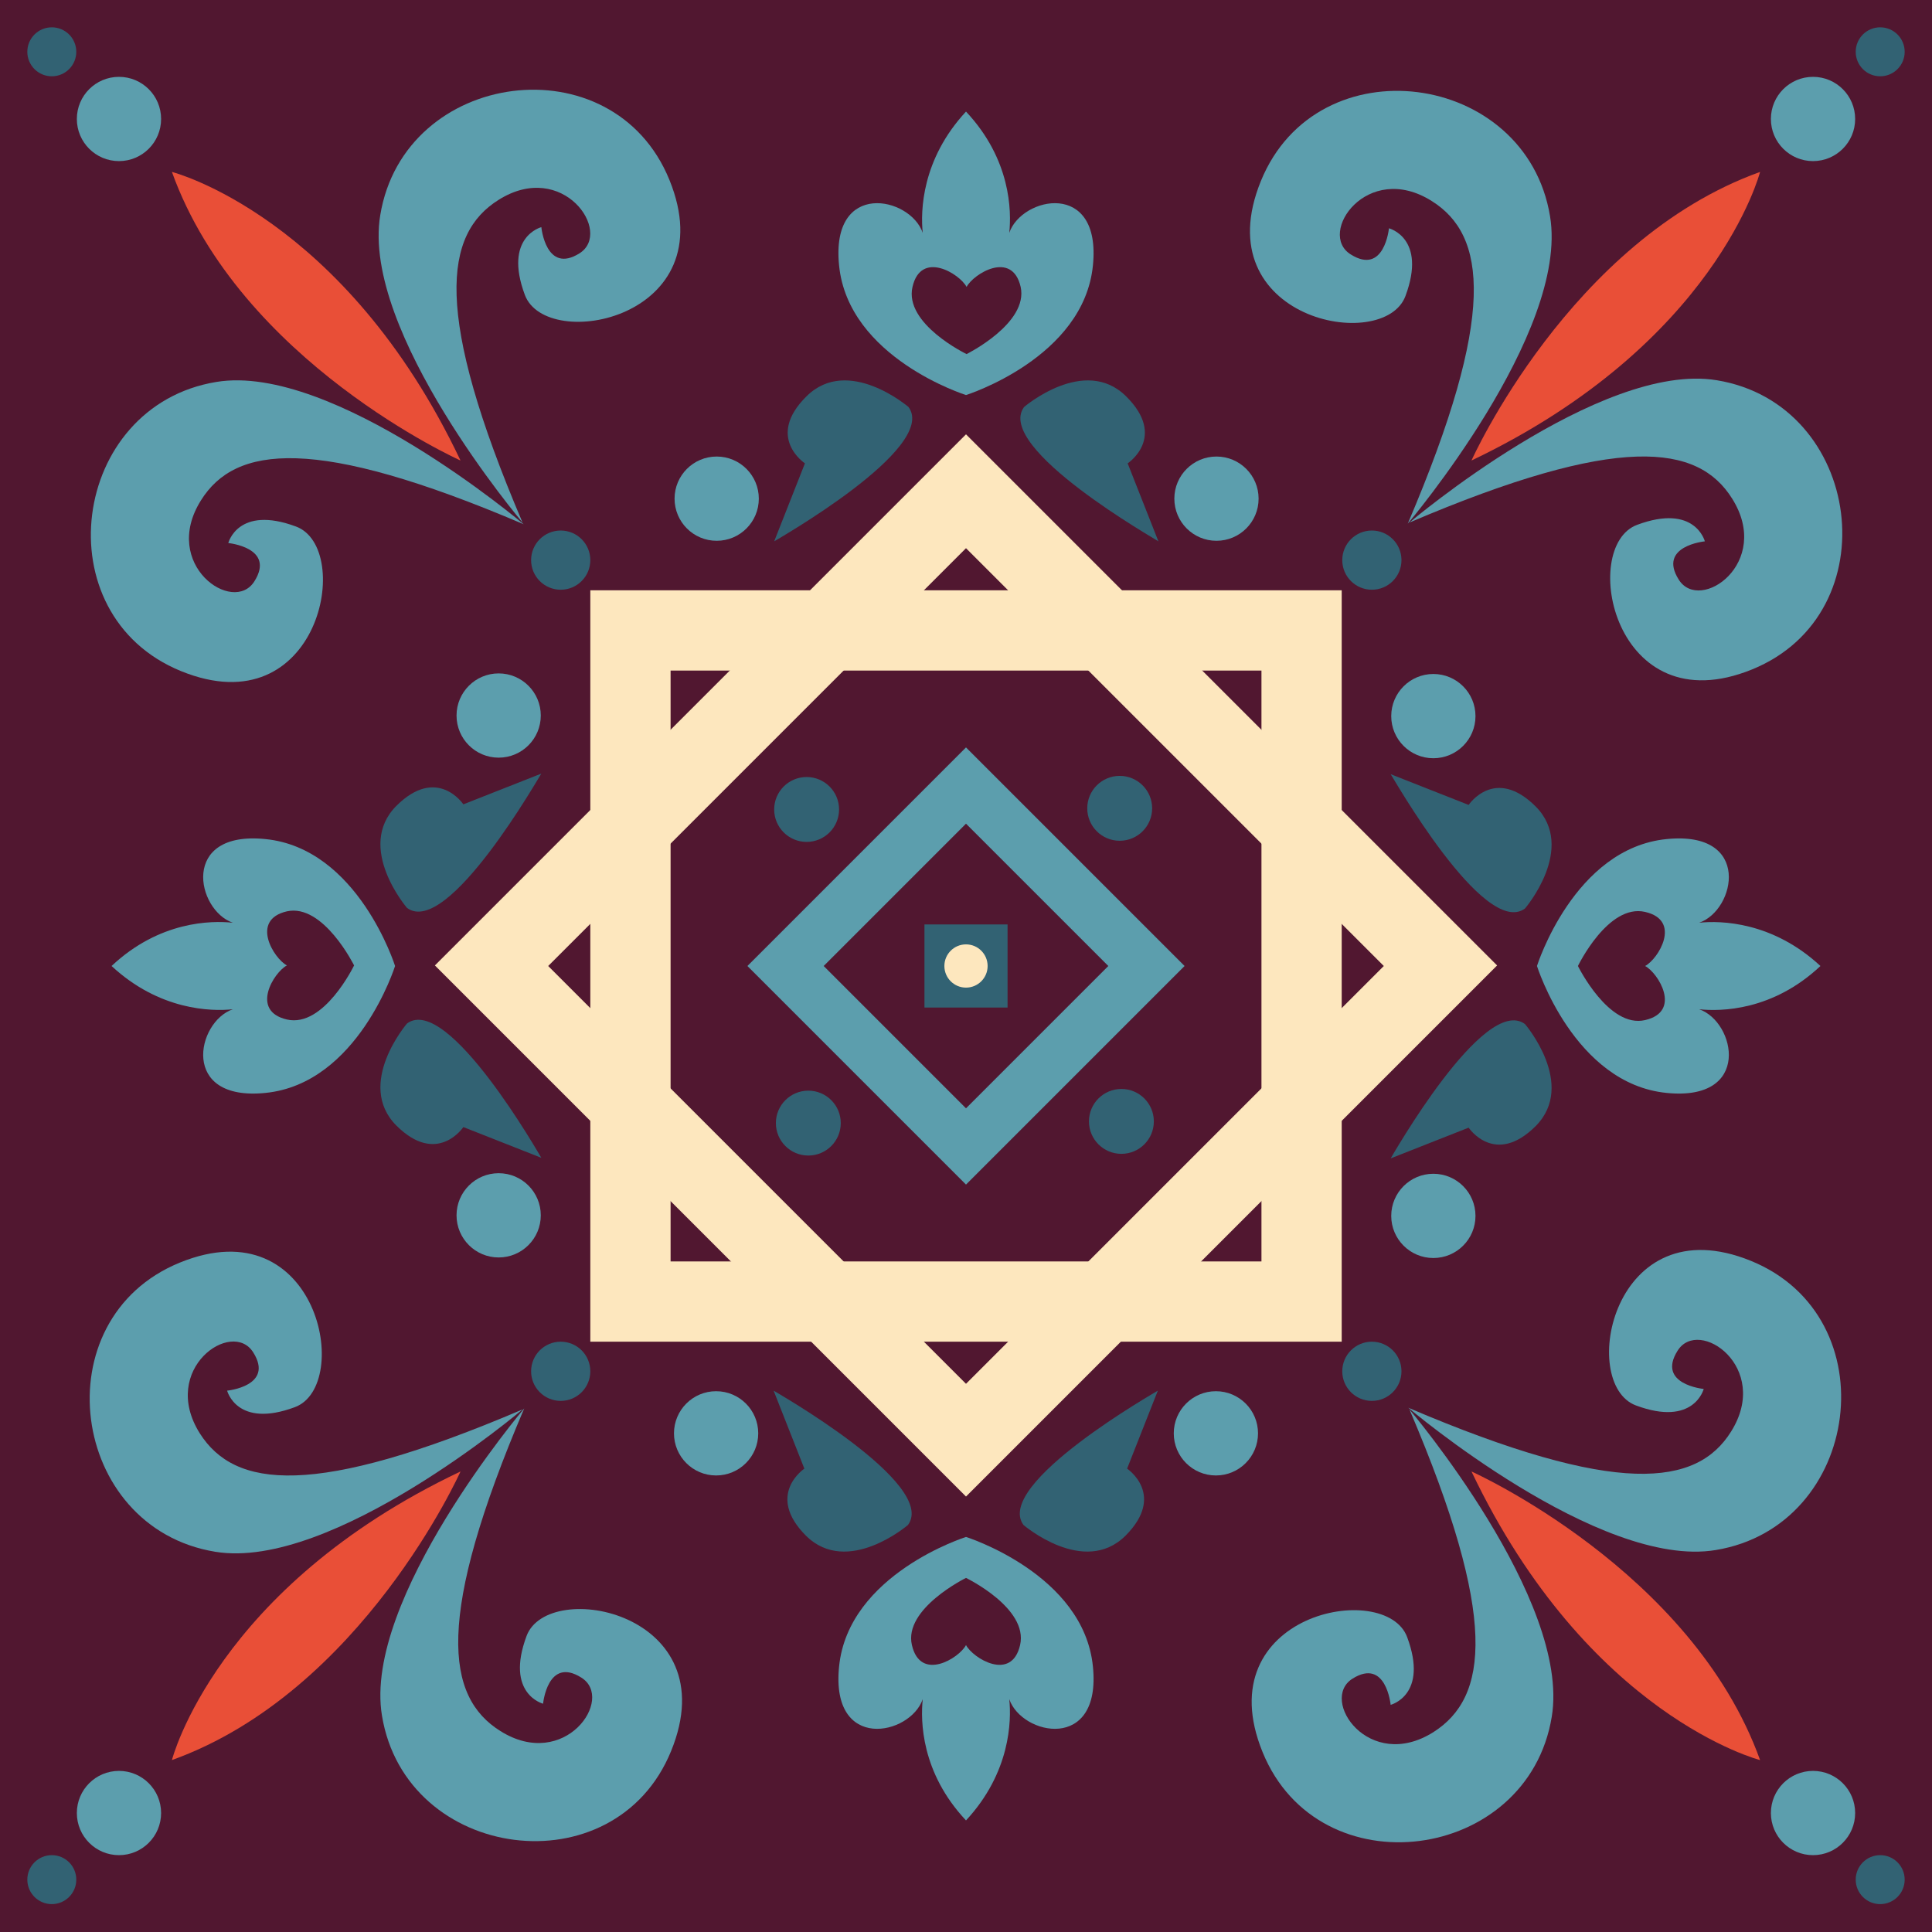 <?xml version="1.0" encoding="UTF-8" standalone="no"?>
<svg
   xmlns:dc="http://purl.org/dc/elements/1.1/"
   xmlns:cc="http://creativecommons.org/ns#"
   xmlns:rdf="http://www.w3.org/1999/02/22-rdf-syntax-ns#"
   xmlns:svg="http://www.w3.org/2000/svg"
   xmlns="http://www.w3.org/2000/svg"
   xmlns:sodipodi="http://sodipodi.sourceforge.net/DTD/sodipodi-0.dtd"
   xmlns:inkscape="http://www.inkscape.org/namespaces/inkscape"
   width="89.8mm"
   height="89.8mm"
   viewBox="0 0 89.8 89.8"
   version="1.1"
   id="svg10037"
   inkscape:version="1.0.1 (3bc2e813f5, 2020-09-07)"
   sodipodi:docname="ceremony_12.svg">
  <defs
     id="defs10031" />
  <sodipodi:namedview
     id="base"
     pagecolor="#ffffff"
     bordercolor="#666666"
     borderopacity="1.0"
     inkscape:pageopacity="0.0"
     inkscape:pageshadow="2"
     inkscape:zoom="4.0542133"
     inkscape:cx="164.15022"
     inkscape:cy="169.7"
     inkscape:document-units="mm"
     inkscape:current-layer="layer1"
     inkscape:document-rotation="0"
     showgrid="false"
     fit-margin-top="0"
     fit-margin-left="0"
     fit-margin-right="0"
     fit-margin-bottom="0"
     inkscape:window-width="2560"
     inkscape:window-height="1566"
     inkscape:window-x="0"
     inkscape:window-y="0"
     inkscape:window-maximized="1" />
  <g
     inkscape:label="Layer 1"
     inkscape:groupmode="layer"
     id="layer1"
     transform="translate(112.936,106.888)">
    <rect
       x="-112.936"
       y="-106.888"
       fill="#f1f2f2"
       width="89.8"
       height="89.8"
       id="rect4826"
       style="stroke-width:0.265;fill:#511730" />
    <g
       id="g11084"
       style="fill:#fde7be">
      <path
         fill="#3069b3"
         d="m -68.036,-86.7 -24.686,24.686 24.686,24.686 24.686,-24.686 z m -19.42,24.712 19.42,-19.42 19.42,19.42 -19.42,19.42 z"
         id="path4828"
         style="stroke-width:0.265;fill:#fde7be" />
      <path
         fill="#3069b3"
         d="M -50.573,-79.451 H -85.498 V -44.526 h 34.925 z m -31.194,3.731 h 27.464 v 27.464 h -27.464 z"
         id="path4830"
         style="stroke-width:0.265;fill:#fde7be" />
    </g>
    <path
       fill="#3069b3"
       d="m -68.036,-72.148 -10.16,10.16 10.16,10.16 10.16,-10.16 z m -6.615,10.16 6.615,-6.615 6.615,6.615 -6.615,6.615 z"
       id="path4832"
       style="stroke-width:0.265;fill:#5c9ead" />
    <rect
       x="-69.967"
       y="-63.92"
       fill="#3069b3"
       width="3.863"
       height="3.863"
       id="rect4834"
       style="stroke-width:0.265;fill:#326273" />
    <g
       id="g11080"
       style="fill:#326273">
      <circle
         fill="#3069b3"
         cx="-75.444"
         cy="-69.264"
         r="1.508"
         id="circle4838"
         style="stroke-width:0.265;fill:#326273" />
      <circle
         fill="#3069b3"
         cx="-60.892"
         cy="-69.317"
         r="1.508"
         id="circle4840"
         style="stroke-width:0.265;fill:#326273" />
      <circle
         fill="#3069b3"
         cx="-60.813"
         cy="-54.765"
         r="1.508"
         id="circle4842"
         style="stroke-width:0.265;fill:#326273" />
      <circle
         fill="#3069b3"
         cx="-75.365"
         cy="-54.686"
         r="1.508"
         id="circle4844"
         style="stroke-width:0.265;fill:#326273" />
    </g>
    <g
       id="g11120"
       style="fill:#326273">
      <path
         fill="#3069b3"
         d="m -70.708,-87.97 c 0,0 -2.805,-2.408 -4.736,-0.503 -1.931,1.905 -0.079,3.122 -0.079,3.122 l -1.429,3.625 c 0.026,-0.026 7.646,-4.339 6.244,-6.244 z"
         id="path4848"
         style="stroke-width:0.265;fill:#326273" />
      <path
         fill="#3069b3"
         d="m -65.337,-87.97 c 0,0 2.805,-2.408 4.736,-0.503 1.931,1.905 0.079,3.122 0.079,3.122 l 1.429,3.625 c 0,-0.026 -7.646,-4.339 -6.244,-6.244 z"
         id="path4850"
         style="stroke-width:0.265;fill:#326273" />
      <path
         fill="#3069b3"
         d="m -42.054,-64.66 c 0,0 2.408,-2.805 0.503,-4.736 -1.905,-1.905 -3.122,-0.079 -3.122,-0.079 l -3.625,-1.429 c 0.026,0 4.339,7.646 6.244,6.244 z"
         id="path4864"
         style="stroke-width:0.265;fill:#326273" />
      <path
         fill="#3069b3"
         d="m -42.054,-59.289 c 0,0 2.408,2.805 0.503,4.736 -1.905,1.905 -3.122,0.079 -3.122,0.079 l -3.625,1.429 c 0.026,-0.026 4.339,-7.646 6.244,-6.244 z"
         id="path4866"
         style="stroke-width:0.265;fill:#326273" />
      <path
         fill="#3069b3"
         d="m -65.363,-36.006 c 0,0 2.805,2.408 4.736,0.503 1.905,-1.905 0.079,-3.122 0.079,-3.122 l 1.429,-3.625 c -0.026,0.026 -7.646,4.339 -6.244,6.244 z"
         id="path4880"
         style="stroke-width:0.265;fill:#326273" />
      <path
         fill="#3069b3"
         d="m -70.734,-36.006 c 0,0 -2.805,2.408 -4.736,0.503 -1.905,-1.905 -0.079,-3.122 -0.079,-3.122 l -1.429,-3.625 c 0.026,0.026 7.646,4.339 6.244,6.244 z"
         id="path4882"
         style="stroke-width:0.265;fill:#326273" />
      <path
         fill="#3069b3"
         d="m -94.018,-59.316 c 0,0 -2.408,2.805 -0.503,4.736 1.905,1.905 3.122,0.079 3.122,0.079 l 3.625,1.429 c -0.026,-0.026 -4.339,-7.646 -6.244,-6.244 z"
         id="path4896"
         style="stroke-width:0.265;fill:#326273" />
      <path
         fill="#3069b3"
         d="m -94.018,-64.687 c 0,0 -2.408,-2.805 -0.503,-4.736 1.905,-1.905 3.122,-0.079 3.122,-0.079 l 3.625,-1.429 c -0.026,0 -4.339,7.646 -6.244,6.244 z"
         id="path4898"
         style="stroke-width:0.265;fill:#326273" />
    </g>
    <g
       id="g11126"
       style="fill:#5c9ead">
      <path
         fill="#3069b3"
         d="m -66.025,-96.066 c 0.106,-1.005 0.079,-3.413 -2.011,-5.636 -2.064,2.223 -2.117,4.63 -2.011,5.636 -0.582,-1.693 -4.286,-2.461 -3.889,1.508 0.423,4.313 5.9,6.032 5.9,6.032 0,0 5.477,-1.72 5.9,-6.032 0.397,-3.969 -3.307,-3.201 -3.889,-1.508 z m -1.984,5.636 c 0,0 -2.91,-1.402 -2.514,-3.122 0.397,-1.72 2.196,-0.609 2.514,0 0.318,-0.609 2.117,-1.72 2.514,0 0.37,1.693 -2.514,3.122 -2.514,3.122 z"
         id="path4854"
         style="stroke-width:0.265;fill:#5c9ead" />
      <path
         fill="#3069b3"
         d="m -33.957,-59.977 c 1.005,0.106 3.413,0.079 5.636,-2.011 -2.223,-2.064 -4.63,-2.117 -5.636,-2.011 1.693,-0.582 2.461,-4.286 -1.508,-3.889 -4.313,0.423 -6.032,5.9 -6.032,5.9 0,0 1.72,5.477 6.032,5.9 3.969,0.397 3.201,-3.307 1.508,-3.889 z m -5.636,-2.011 c 0,0 1.402,-2.91 3.122,-2.514 1.72,0.397 0.609,2.196 0,2.514 0.609,0.318 1.72,2.117 0,2.514 -1.693,0.397 -3.122,-2.514 -3.122,-2.514 z"
         id="path4870"
         style="stroke-width:0.265;fill:#5c9ead" />
      <path
         fill="#3069b3"
         d="m -70.047,-27.91 c -0.106,1.005 -0.079,3.413 2.011,5.636 2.064,-2.223 2.117,-4.63 2.011,-5.636 0.582,1.693 4.286,2.461 3.889,-1.508 -0.423,-4.313 -5.9,-6.032 -5.9,-6.032 0,0 -5.477,1.72 -5.9,6.032 -0.397,3.969 3.307,3.201 3.889,1.508 z m 2.011,-5.636 c 0,0 2.91,1.402 2.514,3.122 -0.397,1.72 -2.196,0.609 -2.514,0 -0.318,0.609 -2.117,1.72 -2.514,0 -0.397,-1.693 2.514,-3.122 2.514,-3.122 z"
         id="path4886"
         style="stroke-width:0.265;fill:#5c9ead" />
      <path
         fill="#3069b3"
         d="m -102.114,-63.999 c -1.005,-0.106 -3.413,-0.079 -5.636,2.011 2.223,2.064 4.63,2.117 5.636,2.011 -1.693,0.582 -2.461,4.286 1.508,3.889 4.313,-0.423 6.033,-5.9 6.033,-5.9 0,0 -1.72,-5.477 -6.033,-5.9 -3.969,-0.397 -3.201,3.307 -1.508,3.889 z m 5.636,1.984 c 0,0 -1.402,2.91 -3.122,2.514 -1.72,-0.397 -0.609,-2.196 0,-2.514 -0.609,-0.318 -1.72,-2.117 0,-2.514 1.693,-0.37 3.122,2.514 3.122,2.514 z"
         id="path4902"
         style="stroke-width:0.265;fill:#5c9ead" />
    </g>
    <g
       id="g11102"
       style="fill:#5c9ead">
      <circle
         fill="#3069b3"
         cx="-79.624"
         cy="-83.71"
         r="1.958"
         id="circle4856"
         style="stroke-width:0.265;fill:#5c9ead" />
      <circle
         fill="#3069b3"
         cx="-56.394"
         cy="-83.71"
         r="1.958"
         id="circle4858"
         style="stroke-width:0.265;fill:#5c9ead" />
      <circle
         fill="#3069b3"
         cx="-46.313"
         cy="-73.603"
         r="1.958"
         id="circle4872"
         style="stroke-width:0.265;fill:#5c9ead" />
      <circle
         fill="#3069b3"
         cx="-46.313"
         cy="-50.373"
         r="1.958"
         id="circle4874"
         style="stroke-width:0.265;fill:#5c9ead" />
      <circle
         fill="#3069b3"
         cx="-56.421"
         cy="-40.266"
         r="1.958"
         id="circle4888"
         style="stroke-width:0.265;fill:#5c9ead" />
      <circle
         fill="#3069b3"
         cx="-79.651"
         cy="-40.266"
         r="1.958"
         id="circle4890"
         style="stroke-width:0.265;fill:#5c9ead" />
      <circle
         fill="#3069b3"
         cx="-89.758"
         cy="-50.399"
         r="1.958"
         id="circle4904"
         style="stroke-width:0.265;fill:#5c9ead" />
      <circle
         fill="#3069b3"
         cx="-89.758"
         cy="-73.63"
         r="1.958"
         id="circle4906"
         style="stroke-width:0.265;fill:#5c9ead" />
    </g>
    <circle
       fill="#3069b3"
       cx="-68.036"
       cy="-61.988"
       r="1.005"
       id="circle4916"
       style="stroke-width:0.265;fill:#fde7be" />
    <g
       id="g11136"
       style="fill:#5c9ead">
      <path
         fill="#3069b3"
         d="m -88.647,-82.599 c 0,0 -7.514,-8.864 -6.615,-14.287 1.111,-6.773 10.821,-8.07 13.441,-1.64 2.619,6.429 -5.715,8.043 -6.72,5.345 -1.005,-2.699 0.767,-3.149 0.767,-3.149 0,0 0.212,2.196 1.773,1.217 1.561,-0.979 -0.767,-4.366 -3.757,-2.487 -2.54,1.587 -3.043,5.265 1.111,15.002 z"
         id="path4918"
         style="fill:#5c9ead;stroke-width:0.265" />
      <path
         fill="#3069b3"
         d="m -88.594,-82.52 c 0,0 -8.864,-7.514 -14.287,-6.615 -6.773,1.111 -8.07,10.821 -1.64,13.441 6.429,2.619 8.043,-5.715 5.345,-6.72 -2.699,-1.005 -3.149,0.767 -3.149,0.767 0,0 2.196,0.212 1.217,1.773 -0.979,1.587 -4.366,-0.767 -2.487,-3.757 1.587,-2.54 5.265,-3.043 15.002,1.111 z"
         id="path4920"
         style="fill:#5c9ead;stroke-width:0.265" />
      <path
         fill="#3069b3"
         d="m -47.425,-82.599 c 0,0 8.864,-7.514 14.287,-6.615 6.773,1.111 8.07,10.821 1.64,13.441 -6.429,2.619 -8.043,-5.715 -5.345,-6.72 2.699,-1.005 3.149,0.767 3.149,0.767 0,0 -2.196,0.212 -1.217,1.773 0.979,1.587 4.366,-0.767 2.487,-3.757 -1.587,-2.54 -5.265,-3.043 -15.002,1.111 z"
         id="path4932"
         style="fill:#5c9ead;stroke-width:0.265" />
      <path
         fill="#3069b3"
         d="m -47.504,-82.546 c 0,0 7.514,-8.864 6.615,-14.287 -1.111,-6.773 -10.821,-8.07 -13.441,-1.64 -2.619,6.429 5.715,8.043 6.72,5.345 1.005,-2.699 -0.767,-3.149 -0.767,-3.149 0,0 -0.212,2.196 -1.773,1.217 -1.587,-0.979 0.767,-4.366 3.757,-2.487 2.54,1.587 3.043,5.265 -1.111,15.002 z"
         id="path4934"
         style="fill:#5c9ead;stroke-width:0.265" />
      <path
         fill="#3069b3"
         d="m -47.425,-41.377 c 0,0 7.514,8.864 6.615,14.287 -1.111,6.773 -10.821,8.07 -13.441,1.64 -2.619,-6.429 5.715,-8.043 6.72,-5.345 1.005,2.699 -0.767,3.149 -0.767,3.149 0,0 -0.212,-2.196 -1.773,-1.217 -1.561,0.979 0.767,4.366 3.757,2.487 2.54,-1.614 3.043,-5.265 -1.111,-15.002 z"
         id="path4946"
         style="fill:#5c9ead;stroke-width:0.265" />
      <path
         fill="#3069b3"
         d="m -47.478,-41.456 c 0,0 8.864,7.514 14.287,6.615 6.773,-1.111 8.07,-10.821 1.64,-13.441 -6.429,-2.619 -8.043,5.715 -5.345,6.72 2.699,1.005 3.149,-0.767 3.149,-0.767 0,0 -2.196,-0.212 -1.217,-1.773 0.979,-1.587 4.366,0.767 2.487,3.757 -1.587,2.54 -5.265,3.043 -15.002,-1.111 z"
         id="path4948"
         style="fill:#5c9ead;stroke-width:0.265" />
      <path
         fill="#3069b3"
         d="m -88.647,-41.377 c 0,0 -8.864,7.514 -14.288,6.615 -6.773,-1.111 -8.07,-10.821 -1.64,-13.441 6.429,-2.619 8.043,5.715 5.345,6.72 -2.699,1.005 -3.149,-0.767 -3.149,-0.767 0,0 2.196,-0.212 1.217,-1.773 -0.979,-1.587 -4.366,0.767 -2.487,3.757 1.614,2.54 5.265,3.043 15.002,-1.111 z"
         id="path4960"
         style="fill:#5c9ead;stroke-width:0.265" />
      <path
         fill="#3069b3"
         d="m -88.567,-41.43 c 0,0 -7.514,8.864 -6.615,14.287 1.111,6.773 10.821,8.07 13.441,1.64 2.619,-6.429 -5.715,-8.043 -6.72,-5.345 -1.005,2.699 0.767,3.149 0.767,3.149 0,0 0.212,-2.196 1.773,-1.217 1.587,0.979 -0.767,4.366 -3.757,2.487 -2.54,-1.587 -3.043,-5.265 1.111,-15.002 z"
         id="path4962"
         style="fill:#5c9ead;stroke-width:0.265" />
    </g>
    <g
       id="g11142"
       style="fill:#e94f37">
      <path
         fill="#3069b3"
         d="m -91.531,-85.483 c 0,0 -10.239,-4.577 -13.414,-13.414 0,0 8.017,2.037 13.414,13.414 z"
         id="path4922"
         style="fill:#e94f37;stroke-width:0.265" />
      <path
         fill="#3069b3"
         d="m -44.541,-85.483 c 0,0 4.577,-10.239 13.414,-13.414 0,0 -2.037,7.99 -13.414,13.414 z"
         id="path4936"
         style="fill:#e94f37;stroke-width:0.265" />
      <path
         fill="#3069b3"
         d="m -44.541,-38.493 c 0,0 10.239,4.577 13.414,13.414 0,0 -7.99,-2.037 -13.414,-13.414 z"
         id="path4950"
         style="fill:#e94f37;stroke-width:0.265" />
      <path
         fill="#3069b3"
         d="m -91.531,-38.493 c 0,0 -4.577,10.239 -13.414,13.414 0,0 2.037,-8.017 13.414,-13.414 z"
         id="path4964"
         style="fill:#e94f37;stroke-width:0.265" />
    </g>
    <g
       id="g11154"
       style="fill:#5c9ead">
      <circle
         fill="#3069b3"
         cx="-107.406"
         cy="-101.358"
         r="1.958"
         id="circle4924"
         style="fill:#5c9ead;stroke-width:0.265" />
      <circle
         fill="#3069b3"
         cx="-28.666"
         cy="-101.358"
         r="1.958"
         id="circle4938"
         style="fill:#5c9ead;stroke-width:0.265" />
      <circle
         fill="#3069b3"
         cx="-28.666"
         cy="-22.618"
         r="1.958"
         id="circle4952"
         style="fill:#5c9ead;stroke-width:0.265" />
      <circle
         fill="#3069b3"
         cx="-107.406"
         cy="-22.618"
         r="1.958"
         id="circle4966"
         style="fill:#5c9ead;stroke-width:0.265" />
    </g>
    <g
       id="g11160"
       style="fill:#326273">
      <circle
         fill="#3069b3"
         cx="-110.528"
         cy="-104.48"
         r="1.138"
         id="circle4926"
         style="fill:#326273;stroke-width:0.265" />
      <circle
         fill="#3069b3"
         cx="-25.544"
         cy="-104.48"
         r="1.138"
         id="circle4940"
         style="fill:#326273;stroke-width:0.265" />
      <circle
         fill="#3069b3"
         cx="-25.544"
         cy="-19.522"
         r="1.138"
         id="circle4954"
         style="fill:#326273;stroke-width:0.265" />
      <circle
         fill="#3069b3"
         cx="-110.528"
         cy="-19.522"
         r="1.138"
         id="circle4968"
         style="fill:#326273;stroke-width:0.265" />
    </g>
    <g
       id="g11148"
       style="fill:#326273">
      <circle
         fill="#3069b3"
         cx="-86.874"
         cy="-80.853"
         r="1.376"
         id="circle4928"
         style="fill:#326273;stroke-width:0.265" />
      <circle
         fill="#3069b3"
         cx="-49.171"
         cy="-80.853"
         r="1.376"
         id="circle4942"
         style="fill:#326273;stroke-width:0.265" />
      <circle
         fill="#3069b3"
         cx="-49.171"
         cy="-43.15"
         r="1.376"
         id="circle4956"
         style="fill:#326273;stroke-width:0.265" />
      <circle
         fill="#3069b3"
         cx="-86.874"
         cy="-43.15"
         r="1.376"
         id="circle4970"
         style="fill:#326273;stroke-width:0.265" />
    </g>
  </g>
</svg>
